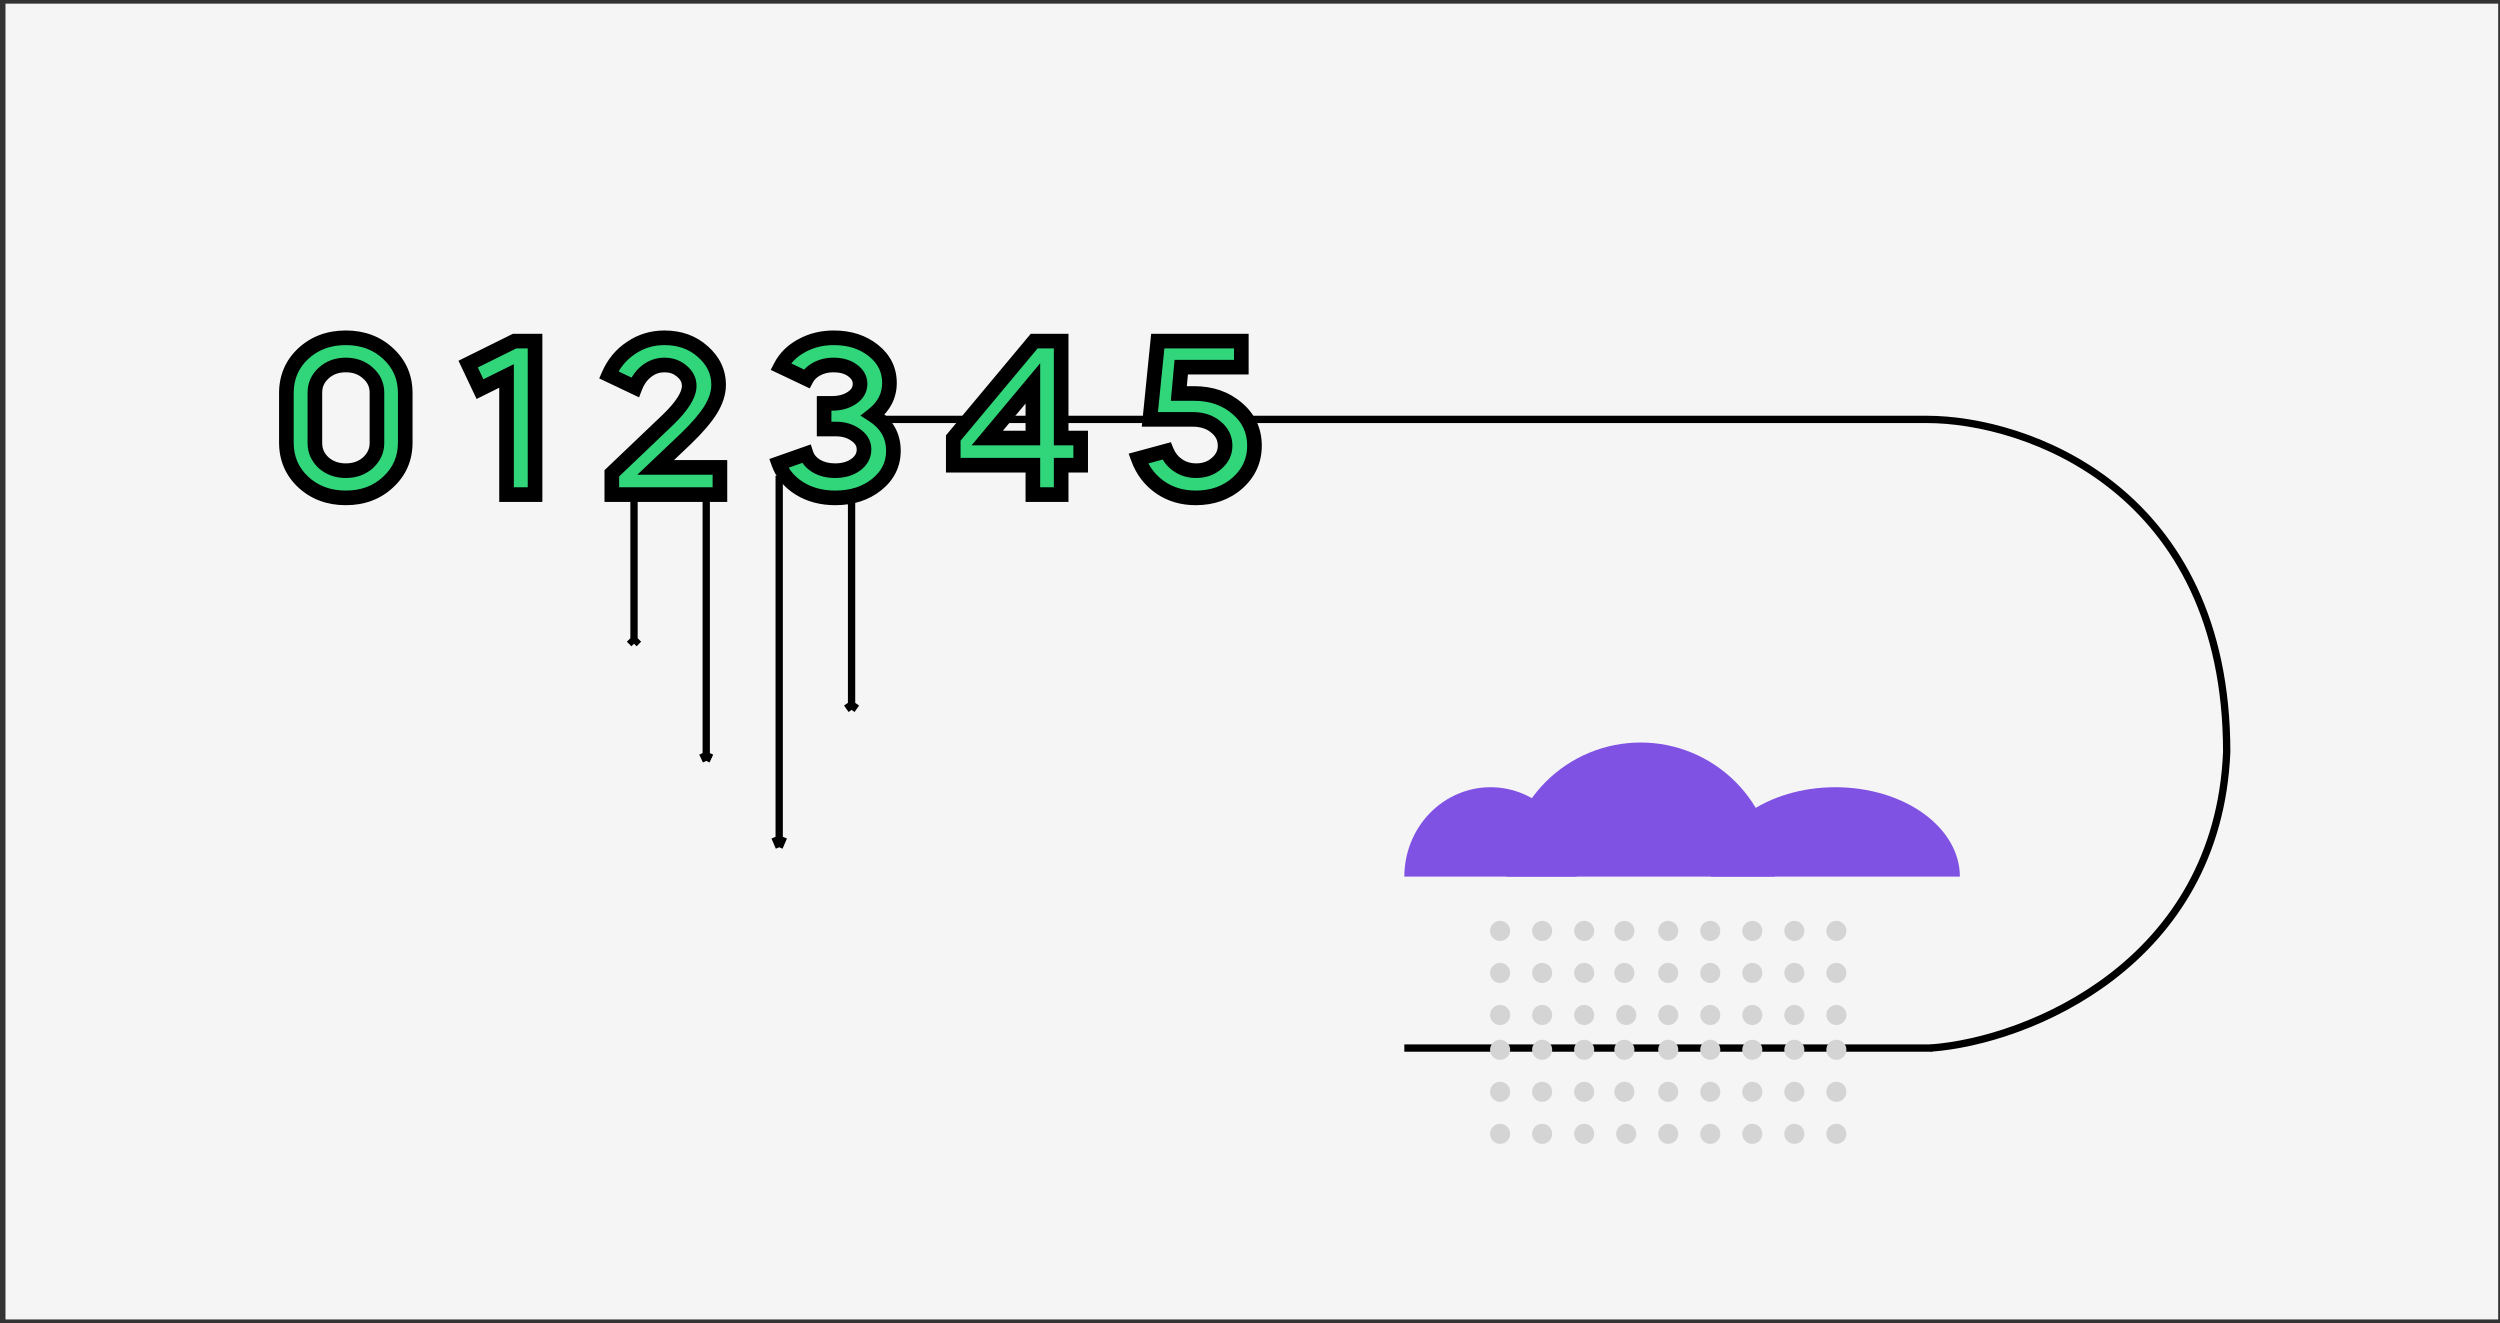 <svg width="342" height="181" viewBox="0 0 342 181" fill="none" xmlns="http://www.w3.org/2000/svg">
<rect x="0" y="0" width="342" height="181" fill="#333333" stroke="none"/>
<rect width="341" height="180" transform="translate(0.75 0.5)" fill="#F5F5F5"/>
<path d="M264.113 143.375C277.613 142.375 303.413 131.675 304.613 102.875C304.613 66.875 277.113 57.375 263.613 57.375C244.113 57.375 163.113 57.375 117.113 57.375" stroke="black"/>
<path d="M264.316 143.375H192.113" stroke="black"/>
<path d="M242.779 119.921C242.779 115.056 240.847 110.39 237.406 106.949C233.966 103.509 229.3 101.576 224.435 101.576C219.569 101.576 214.903 103.509 211.463 106.949C208.023 110.39 206.09 115.056 206.09 119.921L224.435 119.921H242.779Z" fill="#8052E4"/>
<path d="M215.699 119.921C215.699 116.678 214.457 113.567 212.245 111.273C210.034 108.98 207.034 107.691 203.906 107.691C200.779 107.691 197.779 108.98 195.567 111.273C193.356 113.567 192.113 116.678 192.113 119.921L203.906 119.921H215.699Z" fill="#8052E4"/>
<path d="M268.112 119.921C268.112 116.678 266.317 113.567 263.123 111.273C259.928 108.98 255.595 107.691 251.077 107.691C246.56 107.691 242.227 108.98 239.032 111.273C235.838 113.567 234.043 116.678 234.043 119.921L251.077 119.921H268.112Z" fill="#8052E4"/>
<path d="M106.594 65.092L106.594 115.906M106.594 115.906L107.193 114.513M106.594 115.906L105.996 114.513" stroke="black"/>
<path d="M96.613 65.092L96.613 104.092M96.613 104.092L97.113 103.023M96.613 104.092L96.113 103.023" stroke="black"/>
<path d="M116.495 65.092V97.111M116.495 97.111L117.115 96.234M116.495 97.111L115.875 96.234" stroke="black"/>
<path d="M86.733 65.092V88.062M86.733 88.062L87.353 87.433M86.733 88.062L86.113 87.433" stroke="black"/>
<circle cx="205.215" cy="127.348" r="1.375" fill="#D4D4D4"/>
<circle cx="210.965" cy="127.348" r="1.375" fill="#D4D4D4"/>
<circle cx="216.715" cy="127.348" r="1.375" fill="#D4D4D4"/>
<circle cx="222.215" cy="127.348" r="1.375" fill="#D4D4D4"/>
<circle cx="228.215" cy="127.348" r="1.375" fill="#D4D4D4"/>
<circle cx="233.965" cy="127.348" r="1.375" fill="#D4D4D4"/>
<circle cx="239.715" cy="127.348" r="1.375" fill="#D4D4D4"/>
<circle cx="245.465" cy="127.348" r="1.375" fill="#D4D4D4"/>
<circle cx="251.215" cy="127.348" r="1.375" fill="#D4D4D4"/>
<circle cx="205.215" cy="133.098" r="1.375" fill="#D4D4D4"/>
<circle cx="210.965" cy="133.098" r="1.375" fill="#D4D4D4"/>
<circle cx="205.215" cy="138.848" r="1.375" fill="#D4D4D4"/>
<circle cx="210.965" cy="138.848" r="1.375" fill="#D4D4D4"/>
<circle cx="216.715" cy="138.848" r="1.375" fill="#D4D4D4"/>
<circle cx="222.465" cy="138.848" r="1.375" fill="#D4D4D4"/>
<circle cx="228.215" cy="138.848" r="1.375" fill="#D4D4D4"/>
<circle cx="233.965" cy="138.848" r="1.375" fill="#D4D4D4"/>
<circle cx="239.715" cy="138.848" r="1.375" fill="#D4D4D4"/>
<circle cx="245.465" cy="138.848" r="1.375" fill="#D4D4D4"/>
<circle cx="251.215" cy="138.848" r="1.375" fill="#D4D4D4"/>
<circle cx="216.715" cy="133.098" r="1.375" fill="#D4D4D4"/>
<circle cx="222.215" cy="133.098" r="1.375" fill="#D4D4D4"/>
<circle cx="228.215" cy="133.098" r="1.375" fill="#D4D4D4"/>
<circle cx="233.965" cy="133.098" r="1.375" fill="#D4D4D4"/>
<circle cx="239.715" cy="133.098" r="1.375" fill="#D4D4D4"/>
<circle cx="245.465" cy="133.098" r="1.375" fill="#D4D4D4"/>
<circle cx="251.215" cy="133.098" r="1.375" fill="#D4D4D4"/>
<circle cx="205.215" cy="143.611" r="1.375" fill="#D4D4D4"/>
<circle cx="210.965" cy="143.611" r="1.375" fill="#D4D4D4"/>
<circle cx="216.715" cy="143.611" r="1.375" fill="#D4D4D4"/>
<circle cx="222.215" cy="143.611" r="1.375" fill="#D4D4D4"/>
<circle cx="228.215" cy="143.611" r="1.375" fill="#D4D4D4"/>
<circle cx="233.965" cy="143.611" r="1.375" fill="#D4D4D4"/>
<circle cx="239.715" cy="143.611" r="1.375" fill="#D4D4D4"/>
<circle cx="245.465" cy="143.611" r="1.375" fill="#D4D4D4"/>
<circle cx="251.215" cy="143.611" r="1.375" fill="#D4D4D4"/>
<circle cx="205.215" cy="149.361" r="1.375" fill="#D4D4D4"/>
<circle cx="210.965" cy="149.361" r="1.375" fill="#D4D4D4"/>
<circle cx="205.215" cy="155.111" r="1.375" fill="#D4D4D4"/>
<circle cx="210.965" cy="155.111" r="1.375" fill="#D4D4D4"/>
<circle cx="216.715" cy="155.111" r="1.375" fill="#D4D4D4"/>
<circle cx="222.465" cy="155.111" r="1.375" fill="#D4D4D4"/>
<circle cx="228.215" cy="155.111" r="1.375" fill="#D4D4D4"/>
<circle cx="233.965" cy="155.111" r="1.375" fill="#D4D4D4"/>
<circle cx="239.715" cy="155.111" r="1.375" fill="#D4D4D4"/>
<circle cx="245.465" cy="155.111" r="1.375" fill="#D4D4D4"/>
<circle cx="251.215" cy="155.111" r="1.375" fill="#D4D4D4"/>
<circle cx="216.715" cy="149.361" r="1.375" fill="#D4D4D4"/>
<circle cx="222.215" cy="149.361" r="1.375" fill="#D4D4D4"/>
<circle cx="228.215" cy="149.361" r="1.375" fill="#D4D4D4"/>
<circle cx="233.965" cy="149.361" r="1.375" fill="#D4D4D4"/>
<circle cx="239.715" cy="149.361" r="1.375" fill="#D4D4D4"/>
<circle cx="245.465" cy="149.361" r="1.375" fill="#D4D4D4"/>
<circle cx="251.215" cy="149.361" r="1.375" fill="#D4D4D4"/>
<path d="M39.177 60.55V53.77C39.177 51.61 39.947 49.81 41.487 48.37C43.047 46.93 44.987 46.21 47.307 46.21C49.627 46.21 51.557 46.93 53.097 48.37C54.657 49.81 55.437 51.61 55.437 53.77V60.55C55.437 62.71 54.657 64.51 53.097 65.95C51.557 67.39 49.627 68.11 47.307 68.11C44.987 68.11 43.047 67.39 41.487 65.95C39.947 64.51 39.177 62.71 39.177 60.55ZM43.077 53.71V60.61C43.077 61.67 43.477 62.57 44.277 63.31C45.097 64.03 46.107 64.39 47.307 64.39C48.507 64.39 49.517 64.03 50.337 63.31C51.157 62.55 51.567 61.65 51.567 60.61V53.71C51.567 52.65 51.157 51.76 50.337 51.04C49.537 50.3 48.527 49.93 47.307 49.93C46.087 49.93 45.077 50.3 44.277 51.04C43.477 51.76 43.077 52.65 43.077 53.71ZM69.295 51.43L65.665 53.23L64.045 49.81L70.405 46.66H73.195V67.66H69.295V51.43ZM94.286 52.78C94.286 52 93.946 51.33 93.266 50.77C92.626 50.21 91.836 49.93 90.896 49.93C89.996 49.93 89.186 50.21 88.466 50.77C87.766 51.31 87.236 52.05 86.876 52.99L83.276 51.28C83.956 49.72 84.976 48.49 86.336 47.59C87.696 46.67 89.216 46.21 90.896 46.21C92.996 46.21 94.746 46.84 96.146 48.1C97.586 49.36 98.306 50.88 98.306 52.66C98.306 53.74 97.946 54.87 97.226 56.05C96.506 57.21 95.366 58.54 93.806 60.04L89.696 63.94H98.486V67.66H83.696V64.75L91.406 57.4C93.326 55.54 94.286 54 94.286 52.78ZM117.659 52.51C117.659 51.79 117.319 51.18 116.639 50.68C115.959 50.18 115.089 49.93 114.029 49.93C113.169 49.93 112.409 50.11 111.749 50.47C111.109 50.81 110.639 51.26 110.339 51.82L106.799 50.14C107.419 48.94 108.379 47.99 109.679 47.29C110.979 46.57 112.439 46.21 114.059 46.21C116.239 46.21 118.059 46.8 119.519 47.98C120.959 49.14 121.679 50.61 121.679 52.39C121.679 54.13 120.929 55.59 119.429 56.77C121.289 57.97 122.219 59.6 122.219 61.66C122.219 63.52 121.459 65.06 119.939 66.28C118.419 67.5 116.529 68.11 114.269 68.11C112.409 68.11 110.779 67.68 109.379 66.82C107.979 65.94 107.029 64.8 106.529 63.4L110.279 62.08C110.499 62.76 110.969 63.32 111.689 63.76C112.409 64.18 113.259 64.39 114.239 64.39C115.359 64.39 116.299 64.12 117.059 63.58C117.819 63.02 118.199 62.32 118.199 61.48C118.199 60.68 117.819 60.02 117.059 59.5C116.319 58.96 115.409 58.69 114.329 58.69H112.739V55.18H113.819C114.899 55.18 115.809 54.93 116.549 54.43C117.289 53.93 117.659 53.29 117.659 52.51ZM141.297 67.66V63.64H130.407V59.92L141.477 46.66H145.167V59.92H147.837V63.64H145.167V67.66H141.297ZM141.297 52.45L135.057 59.92H141.297V52.45ZM171.613 60.97C171.613 62.99 170.843 64.69 169.303 66.07C167.763 67.43 165.853 68.11 163.573 68.11C161.733 68.11 160.113 67.63 158.713 66.67C157.313 65.69 156.313 64.38 155.713 62.74L159.583 61.69C159.923 62.53 160.453 63.19 161.173 63.67C161.893 64.15 162.703 64.39 163.603 64.39C164.743 64.39 165.683 64.06 166.423 63.4C167.203 62.74 167.593 61.93 167.593 60.97C167.593 59.93 167.163 59.07 166.303 58.39C165.483 57.71 164.433 57.37 163.153 57.37H157.303L158.383 46.66H169.813V50.23H161.593L161.263 53.83H163.363C165.703 53.83 167.663 54.51 169.243 55.87C170.823 57.21 171.613 58.91 171.613 60.97Z" fill="#31D67B"/>
<path d="M41.487 48.37L40.808 47.635L40.804 47.64L41.487 48.37ZM53.097 48.37L52.414 49.101L52.418 49.105L53.097 48.37ZM53.097 65.95L52.418 65.215L52.414 65.22L53.097 65.95ZM41.487 65.95L40.804 66.681L40.808 66.685L41.487 65.95ZM44.277 63.31L43.598 64.044L43.607 64.053L43.617 64.062L44.277 63.31ZM50.337 63.31L50.996 64.062L51.007 64.053L51.017 64.044L50.337 63.31ZM50.337 51.04L49.658 51.774L49.667 51.783L49.677 51.792L50.337 51.04ZM44.277 51.04L44.946 51.783L44.956 51.774L44.277 51.04ZM40.177 60.55V53.77H38.177V60.55H40.177ZM40.177 53.77C40.177 51.879 40.837 50.346 42.17 49.101L40.804 47.64C39.056 49.274 38.177 51.341 38.177 53.77H40.177ZM42.165 49.105C43.522 47.852 45.213 47.21 47.307 47.21V45.21C44.761 45.21 42.571 46.008 40.808 47.635L42.165 49.105ZM47.307 47.21C49.401 47.21 51.078 47.852 52.414 49.101L53.78 47.64C52.035 46.008 49.853 45.21 47.307 45.21V47.21ZM52.418 49.105C53.769 50.352 54.437 51.884 54.437 53.77H56.437C56.437 51.337 55.544 49.268 53.775 47.635L52.418 49.105ZM54.437 53.77V60.55H56.437V53.77H54.437ZM54.437 60.55C54.437 62.437 53.769 63.968 52.418 65.215L53.775 66.685C55.544 65.052 56.437 62.984 56.437 60.55H54.437ZM52.414 65.22C51.078 66.469 49.401 67.11 47.307 67.11V69.11C49.853 69.11 52.035 68.312 53.78 66.681L52.414 65.22ZM47.307 67.11C45.213 67.11 43.522 66.468 42.165 65.215L40.808 66.685C42.571 68.312 44.761 69.11 47.307 69.11V67.11ZM42.17 65.22C40.837 63.974 40.177 62.441 40.177 60.55H38.177C38.177 62.979 39.056 65.046 40.804 66.681L42.17 65.22ZM42.077 53.71V60.61H44.077V53.71H42.077ZM42.077 60.61C42.077 61.958 42.6 63.121 43.598 64.044L44.956 62.576C44.354 62.019 44.077 61.383 44.077 60.61H42.077ZM43.617 64.062C44.638 64.958 45.89 65.39 47.307 65.39V63.39C46.324 63.39 45.555 63.102 44.937 62.559L43.617 64.062ZM47.307 65.39C48.724 65.39 49.975 64.958 50.996 64.062L49.677 62.559C49.058 63.102 48.29 63.39 47.307 63.39V65.39ZM51.017 64.044C52.023 63.11 52.567 61.951 52.567 60.61H50.567C50.567 61.349 50.29 61.99 49.657 62.577L51.017 64.044ZM52.567 60.61V53.71H50.567V60.61H52.567ZM52.567 53.71C52.567 52.353 52.026 51.192 50.996 50.289L49.677 51.792C50.288 52.328 50.567 52.947 50.567 53.71H52.567ZM51.016 50.306C50.008 49.374 48.746 48.93 47.307 48.93V50.93C48.307 50.93 49.065 51.226 49.658 51.774L51.016 50.306ZM47.307 48.93C45.867 48.93 44.605 49.374 43.598 50.306L44.956 51.774C45.548 51.226 46.306 50.93 47.307 50.93V48.93ZM43.608 50.297C42.601 51.203 42.077 52.362 42.077 53.71H44.077C44.077 52.939 44.353 52.317 44.946 51.783L43.608 50.297ZM69.295 51.43H70.295V49.818L68.85 50.534L69.295 51.43ZM65.665 53.23L64.761 53.658L65.197 54.578L66.109 54.126L65.665 53.23ZM64.045 49.81L63.601 48.914L62.72 49.35L63.141 50.238L64.045 49.81ZM70.405 46.66V45.66H70.171L69.961 45.764L70.405 46.66ZM73.195 46.66H74.195V45.66H73.195V46.66ZM73.195 67.66V68.66H74.195V67.66H73.195ZM69.295 67.66H68.295V68.66H69.295V67.66ZM68.85 50.534L65.22 52.334L66.109 54.126L69.739 52.326L68.85 50.534ZM66.568 52.802L64.948 49.382L63.141 50.238L64.761 53.658L66.568 52.802ZM64.488 50.706L70.848 47.556L69.961 45.764L63.601 48.914L64.488 50.706ZM70.405 47.66H73.195V45.66H70.405V47.66ZM72.195 46.66V67.66H74.195V46.66H72.195ZM73.195 66.66H69.295V68.66H73.195V66.66ZM70.295 67.66V51.43H68.295V67.66H70.295ZM93.266 50.77L92.608 51.523L92.619 51.533L92.63 51.542L93.266 50.77ZM88.466 50.77L89.077 51.562L89.08 51.559L88.466 50.77ZM86.876 52.99L86.447 53.893L87.424 54.357L87.81 53.348L86.876 52.99ZM83.276 51.28L82.36 50.881L81.973 51.768L82.847 52.183L83.276 51.28ZM86.336 47.59L86.888 48.424L86.897 48.418L86.336 47.59ZM96.146 48.1L95.477 48.843L95.488 48.853L96.146 48.1ZM97.226 56.05L98.076 56.578L98.08 56.571L97.226 56.05ZM93.806 60.04L94.495 60.766L94.499 60.761L93.806 60.04ZM89.696 63.94L89.008 63.215L87.19 64.94H89.696V63.94ZM98.486 63.94H99.486V62.94H98.486V63.94ZM98.486 67.66V68.66H99.486V67.66H98.486ZM83.696 67.66H82.696V68.66H83.696V67.66ZM83.696 64.75L83.006 64.026L82.696 64.322V64.75H83.696ZM91.406 57.4L92.096 58.124L92.102 58.118L91.406 57.4ZM95.286 52.78C95.286 51.66 94.779 50.721 93.902 49.998L92.63 51.542C93.114 51.94 93.286 52.34 93.286 52.78H95.286ZM93.925 50.018C93.083 49.281 92.051 48.93 90.896 48.93V50.93C91.621 50.93 92.17 51.139 92.608 51.523L93.925 50.018ZM90.896 48.93C89.771 48.93 88.745 49.286 87.852 49.981L89.08 51.559C89.627 51.134 90.222 50.93 90.896 50.93V48.93ZM87.855 49.978C86.991 50.645 86.359 51.545 85.942 52.633L87.81 53.348C88.114 52.555 88.542 51.975 89.077 51.562L87.855 49.978ZM87.305 52.087L83.705 50.377L82.847 52.183L86.447 53.893L87.305 52.087ZM84.193 51.68C84.799 50.289 85.696 49.213 86.888 48.424L85.784 46.756C84.256 47.767 83.113 49.152 82.36 50.881L84.193 51.68ZM86.897 48.418C88.087 47.613 89.411 47.21 90.896 47.21V45.21C89.021 45.21 87.305 45.727 85.776 46.762L86.897 48.418ZM90.896 47.21C92.78 47.21 94.282 47.768 95.477 48.843L96.815 47.357C95.21 45.912 93.213 45.21 90.896 45.21V47.21ZM95.488 48.853C96.729 49.939 97.306 51.192 97.306 52.66H99.306C99.306 50.568 98.443 48.781 96.805 47.348L95.488 48.853ZM97.306 52.66C97.306 53.512 97.023 54.463 96.373 55.529L98.08 56.571C98.869 55.277 99.306 53.969 99.306 52.66H97.306ZM96.377 55.523C95.718 56.583 94.644 57.848 93.113 59.319L94.499 60.761C96.089 59.233 97.294 57.837 98.076 56.578L96.377 55.523ZM93.118 59.315L89.008 63.215L90.385 64.666L94.495 60.766L93.118 59.315ZM89.696 64.94H98.486V62.94H89.696V64.94ZM97.486 63.94V67.66H99.486V63.94H97.486ZM98.486 66.66H83.696V68.66H98.486V66.66ZM84.696 67.66V64.75H82.696V67.66H84.696ZM84.386 65.474L92.096 58.124L90.716 56.676L83.006 64.026L84.386 65.474ZM92.102 58.118C93.096 57.156 93.877 56.242 94.415 55.379C94.949 54.523 95.286 53.647 95.286 52.78H93.286C93.286 53.133 93.144 53.638 92.718 54.321C92.296 54.998 91.637 55.785 90.71 56.682L92.102 58.118ZM116.639 50.68L117.231 49.874V49.874L116.639 50.68ZM111.749 50.47L112.218 51.353L112.227 51.348L111.749 50.47ZM110.339 51.82L109.91 52.724L110.77 53.132L111.22 52.292L110.339 51.82ZM106.799 50.14L105.91 49.681L105.435 50.6L106.37 51.044L106.799 50.14ZM109.679 47.29L110.153 48.171L110.163 48.165L109.679 47.29ZM119.519 47.98L118.89 48.758L118.891 48.759L119.519 47.98ZM119.429 56.77L118.81 55.984L117.709 56.851L118.886 57.611L119.429 56.77ZM119.939 66.28L119.313 65.5L119.939 66.28ZM109.379 66.82L108.846 67.667L108.855 67.672L109.379 66.82ZM106.529 63.4L106.197 62.457L105.249 62.79L105.587 63.736L106.529 63.4ZM110.279 62.08L111.23 61.772L110.914 60.796L109.947 61.137L110.279 62.08ZM111.689 63.76L111.167 64.613L111.176 64.619L111.185 64.624L111.689 63.76ZM117.059 63.58L117.638 64.395L117.645 64.39L117.652 64.385L117.059 63.58ZM117.059 59.5L116.469 60.308L116.481 60.317L116.494 60.325L117.059 59.5ZM112.739 58.69H111.739V59.69H112.739V58.69ZM112.739 55.18V54.18H111.739V55.18H112.739ZM118.659 52.51C118.659 51.414 118.117 50.526 117.231 49.874L116.046 51.486C116.52 51.834 116.659 52.166 116.659 52.51H118.659ZM117.231 49.874C116.34 49.219 115.247 48.93 114.029 48.93V50.93C114.931 50.93 115.578 51.141 116.046 51.486L117.231 49.874ZM114.029 48.93C113.026 48.93 112.097 49.141 111.27 49.592L112.227 51.348C112.721 51.079 113.312 50.93 114.029 50.93V48.93ZM111.279 49.587C110.49 50.007 109.863 50.589 109.457 51.348L111.22 52.292C111.414 51.931 111.727 51.614 112.218 51.353L111.279 49.587ZM110.767 50.917L107.227 49.237L106.37 51.044L109.91 52.724L110.767 50.917ZM107.687 50.599C108.206 49.595 109.013 48.784 110.153 48.171L109.204 46.41C107.744 47.196 106.631 48.285 105.91 49.681L107.687 50.599ZM110.163 48.165C111.302 47.534 112.592 47.21 114.059 47.21V45.21C112.285 45.21 110.656 45.606 109.194 46.415L110.163 48.165ZM114.059 47.21C116.049 47.21 117.636 47.744 118.89 48.758L120.147 47.202C118.481 45.856 116.429 45.21 114.059 45.21V47.21ZM118.891 48.759C120.106 49.738 120.679 50.926 120.679 52.39H122.679C122.679 50.294 121.811 48.543 120.146 47.201L118.891 48.759ZM120.679 52.39C120.679 53.791 120.096 54.973 118.81 55.984L120.047 57.556C121.761 56.208 122.679 54.469 122.679 52.39H120.679ZM118.886 57.611C120.486 58.643 121.219 59.969 121.219 61.66H123.219C123.219 59.231 122.091 57.298 119.971 55.93L118.886 57.611ZM121.219 61.66C121.219 63.2 120.609 64.46 119.313 65.5L120.565 67.06C122.308 65.661 123.219 63.84 123.219 61.66H121.219ZM119.313 65.5C117.998 66.556 116.339 67.11 114.269 67.11V69.11C116.718 69.11 118.839 68.445 120.565 67.06L119.313 65.5ZM114.269 67.11C112.568 67.11 111.125 66.719 109.902 65.968L108.855 67.672C110.433 68.641 112.249 69.11 114.269 69.11V67.11ZM109.911 65.974C108.678 65.199 107.886 64.229 107.47 63.064L105.587 63.736C106.171 65.371 107.279 66.682 108.846 67.667L109.911 65.974ZM106.861 64.343L110.611 63.023L109.947 61.137L106.197 62.457L106.861 64.343ZM109.327 62.388C109.634 63.335 110.282 64.073 111.167 64.613L112.21 62.907C111.655 62.568 111.364 62.185 111.23 61.772L109.327 62.388ZM111.185 64.624C112.083 65.148 113.113 65.39 114.239 65.39V63.39C113.404 63.39 112.735 63.213 112.192 62.896L111.185 64.624ZM114.239 65.39C115.523 65.39 116.677 65.078 117.638 64.395L116.479 62.765C115.92 63.162 115.194 63.39 114.239 63.39V65.39ZM117.652 64.385C118.631 63.664 119.199 62.681 119.199 61.48H117.199C117.199 61.96 117.006 62.377 116.465 62.775L117.652 64.385ZM119.199 61.48C119.199 60.296 118.608 59.349 117.623 58.675L116.494 60.325C117.029 60.692 117.199 61.064 117.199 61.48H119.199ZM117.648 58.692C116.708 58.006 115.581 57.69 114.329 57.69V59.69C115.236 59.69 115.929 59.914 116.469 60.308L117.648 58.692ZM114.329 57.69H112.739V59.69H114.329V57.69ZM113.739 58.69V55.18H111.739V58.69H113.739ZM112.739 56.18H113.819V54.18H112.739V56.18ZM113.819 56.18C115.056 56.18 116.171 55.892 117.108 55.259L115.989 53.602C115.446 53.968 114.741 54.18 113.819 54.18V56.18ZM117.108 55.259C118.077 54.604 118.659 53.675 118.659 52.51H116.659C116.659 52.906 116.5 53.256 115.989 53.602L117.108 55.259ZM141.297 67.66H140.297V68.66H141.297V67.66ZM141.297 63.64H142.297V62.64H141.297V63.64ZM130.407 63.64H129.407V64.64H130.407V63.64ZM130.407 59.92L129.639 59.279L129.407 59.558V59.92H130.407ZM141.477 46.66V45.66H141.009L140.709 46.019L141.477 46.66ZM145.167 46.66H146.167V45.66H145.167V46.66ZM145.167 59.92H144.167V60.92H145.167V59.92ZM147.837 59.92H148.837V58.92H147.837V59.92ZM147.837 63.64V64.64H148.837V63.64H147.837ZM145.167 63.64V62.64H144.167V63.64H145.167ZM145.167 67.66V68.66H146.167V67.66H145.167ZM141.297 52.45H142.297V49.693L140.529 51.809L141.297 52.45ZM135.057 59.92L134.289 59.279L132.918 60.92H135.057V59.92ZM141.297 59.92V60.92H142.297V59.92H141.297ZM142.297 67.66V63.64H140.297V67.66H142.297ZM141.297 62.64H130.407V64.64H141.297V62.64ZM131.407 63.64V59.92H129.407V63.64H131.407ZM131.174 60.561L142.244 47.301L140.709 46.019L129.639 59.279L131.174 60.561ZM141.477 47.66H145.167V45.66H141.477V47.66ZM144.167 46.66V59.92H146.167V46.66H144.167ZM145.167 60.92H147.837V58.92H145.167V60.92ZM146.837 59.92V63.64H148.837V59.92H146.837ZM147.837 62.64H145.167V64.64H147.837V62.64ZM144.167 63.64V67.66H146.167V63.64H144.167ZM145.167 66.66H141.297V68.66H145.167V66.66ZM140.529 51.809L134.289 59.279L135.824 60.561L142.064 53.091L140.529 51.809ZM135.057 60.92H141.297V58.92H135.057V60.92ZM142.297 59.92V52.45H140.297V59.92H142.297ZM169.303 66.07L169.965 66.82L169.971 66.815L169.303 66.07ZM158.713 66.67L158.14 67.489L158.148 67.495L158.713 66.67ZM155.713 62.74L155.452 61.775L154.4 62.06L154.774 63.084L155.713 62.74ZM159.583 61.69L160.51 61.315L160.178 60.493L159.322 60.725L159.583 61.69ZM161.173 63.67L160.619 64.502L161.173 63.67ZM166.423 63.4L165.777 62.637L165.767 62.645L165.758 62.654L166.423 63.4ZM166.303 58.39L165.665 59.16L165.674 59.167L165.683 59.175L166.303 58.39ZM157.303 57.37L156.308 57.27L156.197 58.37H157.303V57.37ZM158.383 46.66V45.66H157.479L157.388 46.56L158.383 46.66ZM169.813 46.66H170.813V45.66H169.813V46.66ZM169.813 50.23V51.23H170.813V50.23H169.813ZM161.593 50.23V49.23H160.681L160.598 50.139L161.593 50.23ZM161.263 53.83L160.268 53.739L160.168 54.83H161.263V53.83ZM169.243 55.87L168.591 56.628L168.597 56.633L169.243 55.87ZM170.613 60.97C170.613 62.698 169.97 64.13 168.636 65.325L169.971 66.815C171.717 65.25 172.613 63.282 172.613 60.97H170.613ZM168.641 65.321C167.305 66.501 165.638 67.11 163.573 67.11V69.11C166.068 69.11 168.222 68.359 169.965 66.82L168.641 65.321ZM163.573 67.11C161.917 67.11 160.498 66.682 159.279 65.845L158.148 67.495C159.728 68.579 161.549 69.11 163.573 69.11V67.11ZM159.287 65.851C158.058 64.991 157.184 63.849 156.652 62.397L154.774 63.084C155.443 64.912 156.568 66.389 158.14 67.489L159.287 65.851ZM155.975 63.705L159.845 62.655L159.322 60.725L155.452 61.775L155.975 63.705ZM158.656 62.065C159.068 63.082 159.723 63.905 160.619 64.502L161.728 62.838C161.183 62.475 160.779 61.978 160.51 61.315L158.656 62.065ZM160.619 64.502C161.51 65.096 162.514 65.39 163.603 65.39V63.39C162.892 63.39 162.277 63.204 161.728 62.838L160.619 64.502ZM163.603 65.39C164.95 65.39 166.138 64.994 167.089 64.147L165.758 62.654C165.228 63.126 164.537 63.39 163.603 63.39V65.39ZM167.069 64.163C168.057 63.328 168.593 62.245 168.593 60.97H166.593C166.593 61.615 166.349 62.153 165.777 62.637L167.069 64.163ZM168.593 60.97C168.593 59.606 168.008 58.464 166.924 57.606L165.683 59.175C166.318 59.677 166.593 60.255 166.593 60.97H168.593ZM166.942 57.62C165.908 56.763 164.618 56.37 163.153 56.37V58.37C164.249 58.37 165.059 58.657 165.665 59.16L166.942 57.62ZM163.153 56.37H157.303V58.37H163.153V56.37ZM158.298 57.471L159.378 46.761L157.388 46.56L156.308 57.27L158.298 57.471ZM158.383 47.66H169.813V45.66H158.383V47.66ZM168.813 46.66V50.23H170.813V46.66H168.813ZM169.813 49.23H161.593V51.23H169.813V49.23ZM160.598 50.139L160.268 53.739L162.259 53.921L162.589 50.321L160.598 50.139ZM161.263 54.83H163.363V52.83H161.263V54.83ZM163.363 54.83C165.495 54.83 167.215 55.444 168.591 56.628L169.896 55.112C168.112 53.577 165.911 52.83 163.363 52.83V54.83ZM168.597 56.633C169.954 57.784 170.613 59.206 170.613 60.97H172.613C172.613 58.614 171.693 56.636 169.89 55.108L168.597 56.633Z" fill="black"/>
</svg>
